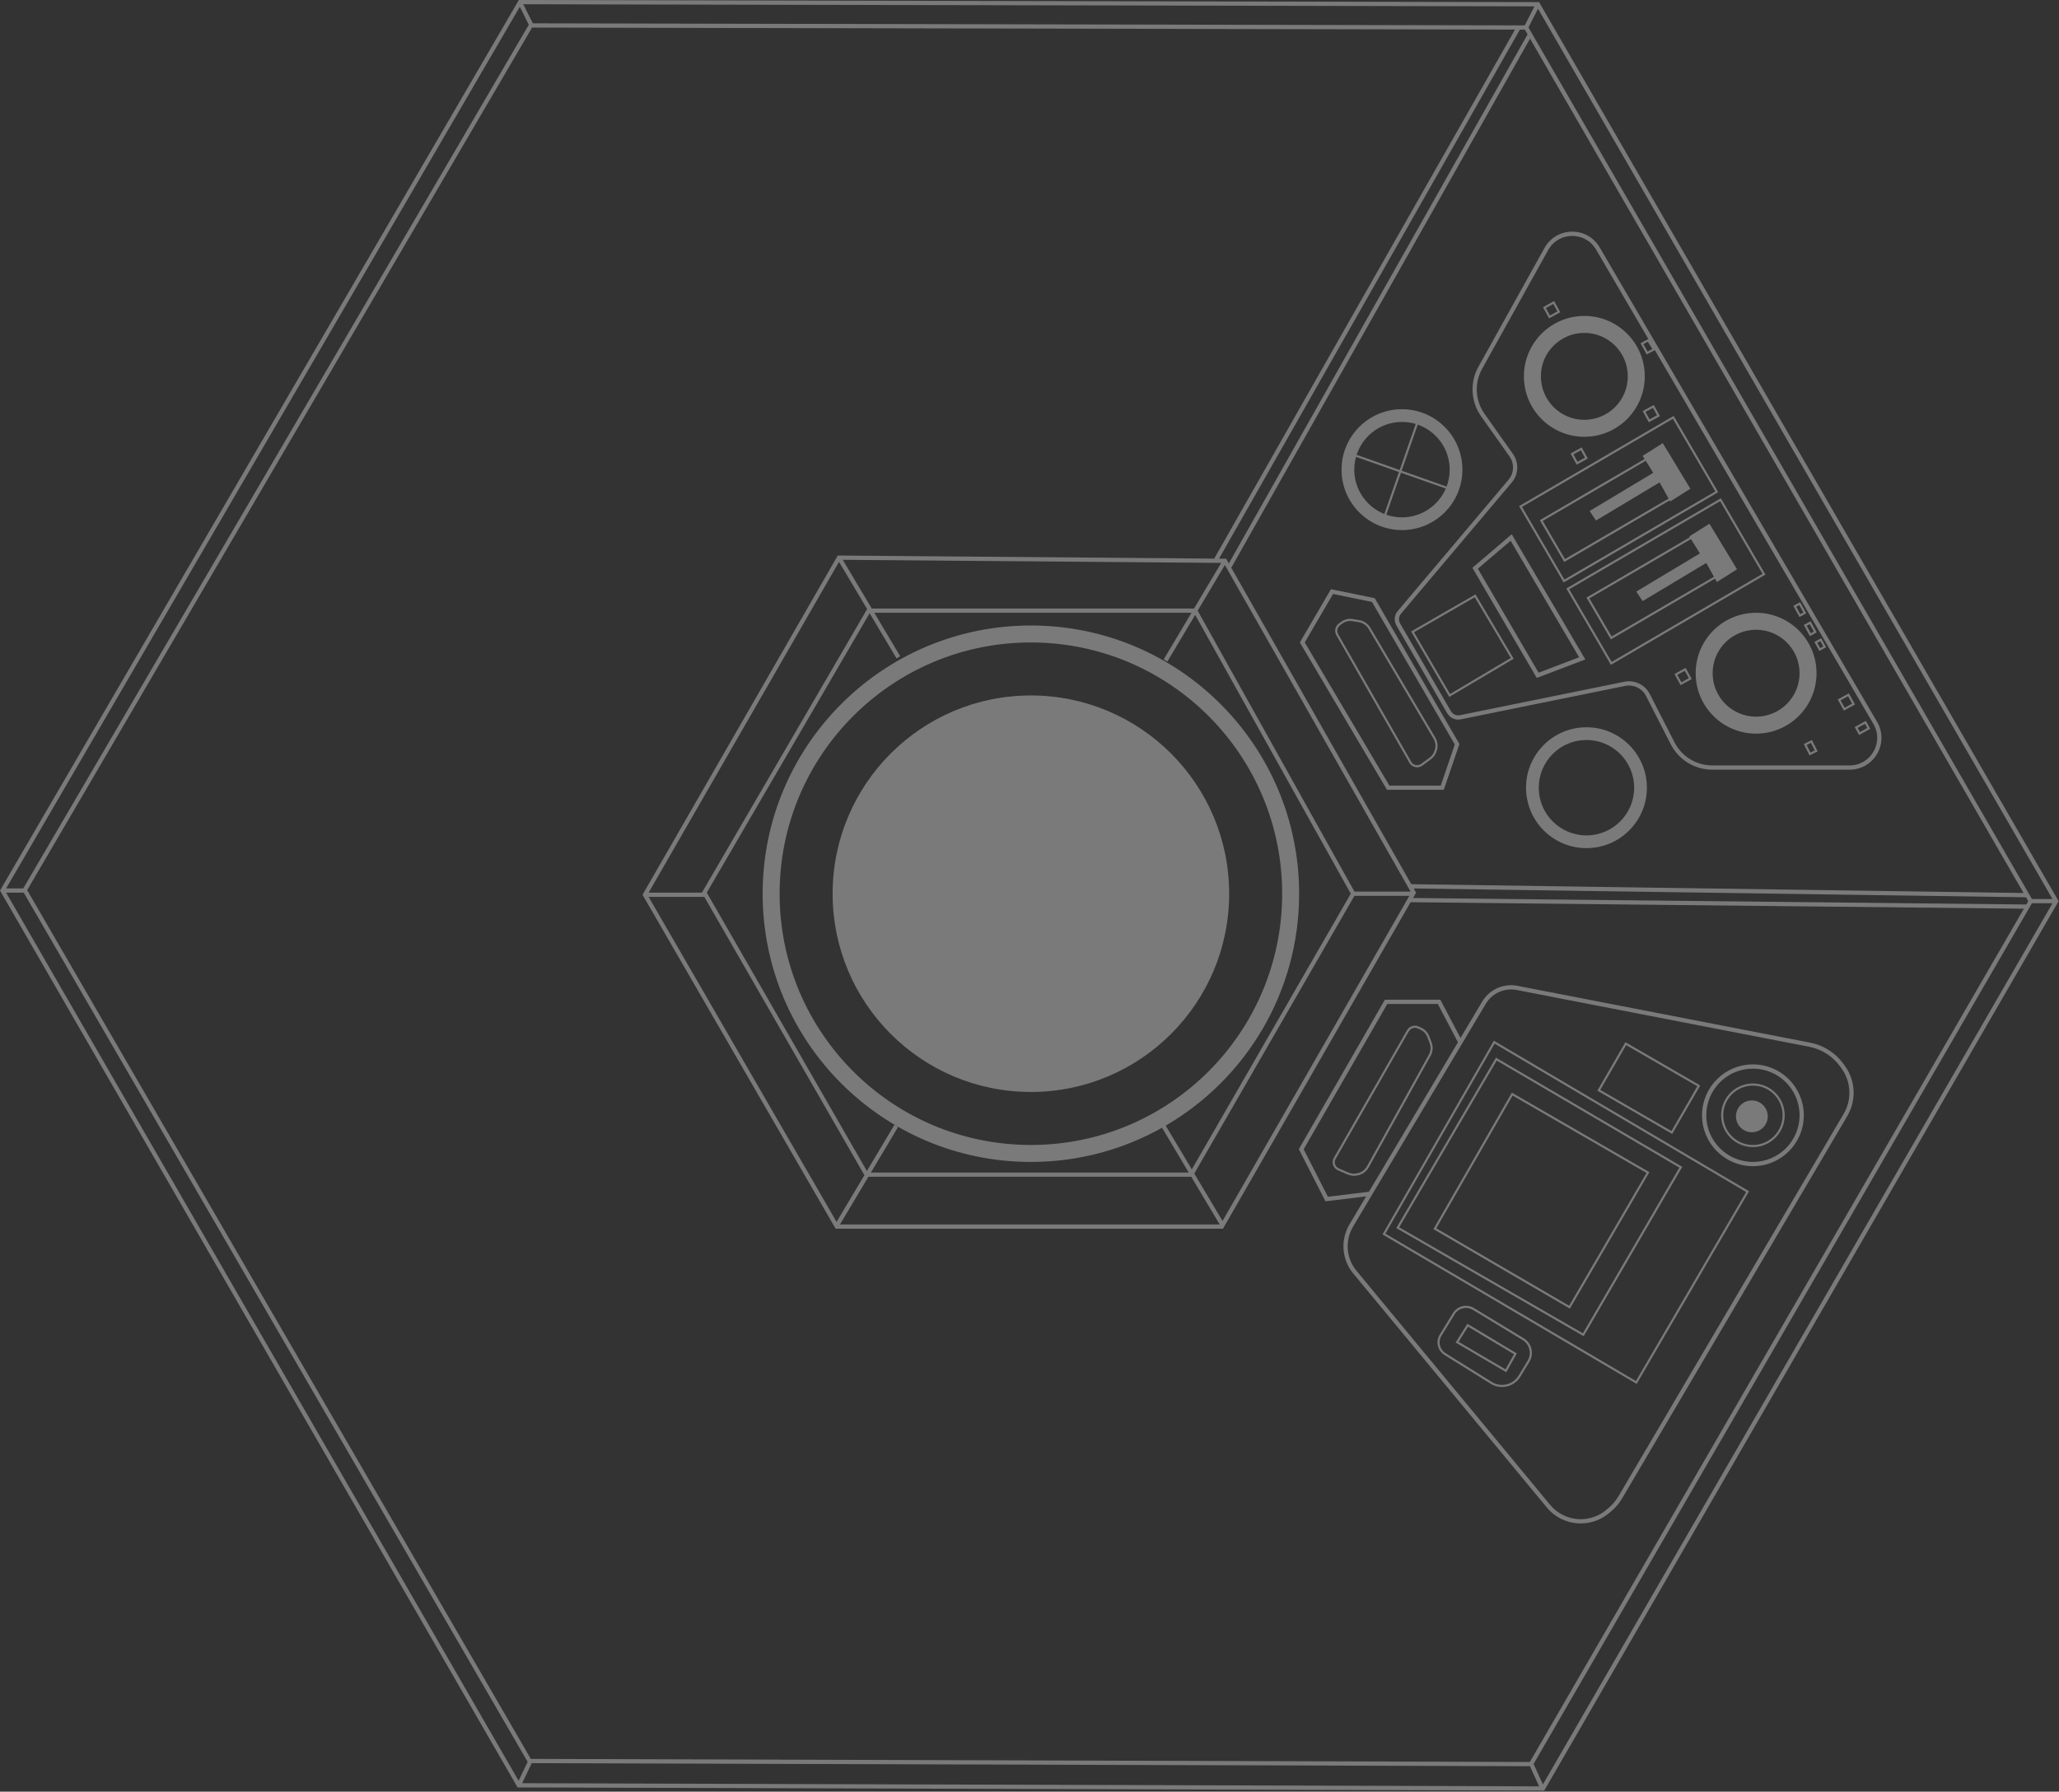 <svg width="971" height="845" viewBox="0 0 971 845" fill="none" xmlns="http://www.w3.org/2000/svg">
<rect x="0" y="0" width="971" height="845" fill="#333333" stroke="none"/>
<path fill-rule="evenodd" clip-rule="evenodd" d="M245.266 0.001L244.69 0L244.4 0.498L0.292 419.498L0 419.999L0.29 420.501L243.79 842.501L244.077 842.999L244.653 843.001L727.653 844.501L728.232 844.503L728.522 844.002L970.522 425.502L970.811 425.001L970.522 424.501L726.11 1.502L725.822 1.004L725.246 1.003L245.266 0.001ZM2.896 419.001L245.139 3.203L249.376 11.678L10.971 419.001H2.896ZM719.056 11.975L251.275 11.003L246.776 2.004L723.616 2.999L719.056 11.975ZM958.233 424.001L720.807 12.944L725.301 4.099L967.923 424.001H958.233ZM958.232 426.001L723.223 831.933L727.61 841.583L967.923 426.001H958.232ZM250.765 831.544L721.511 833L725.828 842.496L246.24 841.006L250.765 831.544ZM11.19 421.001L248.832 830.951L244.573 839.857L2.887 421.001H11.19ZM716.756 13.97L574.888 263.478L577.664 263.501L578.24 263.506L578.525 264.007L579.506 265.732L720.387 16.215L719.092 13.975L716.756 13.97ZM714.458 13.965L572.598 263.459L395.664 262.001L395.08 261.996L394.789 262.502L303.289 421.502L303.001 422.002L303.29 422.502L393.79 579.002L394.079 579.501H394.656H576.156H576.735L577.023 578.999L665.22 425.508L954.436 428.567L721.453 830.999L250.328 829.543L12.813 419.814L250.918 13.002L714.458 13.965ZM955.587 426.579L666.362 423.52L667.523 421.499L667.808 421.004L667.525 420.507L666.681 419.023L955.448 423.179L956.501 425.001L955.587 426.579ZM954.283 421.162L665.534 417.006L580.659 267.759L721.548 18.226L954.283 421.162ZM784.156 209.001L774.656 215.001L775.581 216.482L727.029 244.829L726.166 245.333L726.67 246.196L737.167 264.176L737.671 265.039L738.535 264.535L787.385 236.014L787.656 236.501L797.156 230.501L784.156 209.001ZM776.111 217.33L779.656 223.001L749.656 241.001L752.656 245.501L782.656 227.501L786.899 235.139L738.031 263.671L727.534 245.692L776.111 217.33ZM712.914 251.967L713.518 252.995L747.018 309.995L747.618 311.014L746.512 311.436L725.512 319.436L724.72 319.737L724.292 319.006L694.792 268.506L694.37 267.783L695.007 267.24L712.007 252.74L712.914 251.967ZM696.941 268.219L725.592 317.265L744.694 309.988L712.398 255.036L696.941 268.219ZM628.357 278.022L627.654 277.877L627.292 278.497L613.292 302.497L612.996 303.005L613.295 303.51L653.795 372.01L654.085 372.501H654.656H680.156H680.871L681.102 371.824L688.102 351.324L688.25 350.893L688.021 350.499L648.521 282.499L648.296 282.112L647.857 282.022L628.357 278.022ZM615.316 302.998L628.658 280.125L647.016 283.891L686.062 351.109L679.441 370.501H655.226L615.316 302.998ZM715.228 466.907C712.342 466.347 709.352 466.72 706.692 467.972C704.194 469.148 702.104 471.043 700.69 473.416L638.104 578.488C635.908 582.175 635.09 586.521 635.795 590.754C636.321 593.909 637.672 596.87 639.711 599.334L731.003 709.703C734.565 714.009 739.861 716.501 745.449 716.501C749.868 716.501 754.145 714.94 757.525 712.094L758.481 711.289C760.4 709.672 762.032 707.742 763.305 705.579L869.441 525.339C871.219 522.321 872.156 518.881 872.156 515.378C872.156 511.131 870.778 506.998 868.23 503.6L867.486 502.608C864.011 497.975 858.939 494.798 853.254 493.695L715.228 466.907ZM705.84 466.162C708.885 464.729 712.306 464.303 715.609 464.944L853.635 491.732C859.807 492.93 865.314 496.378 869.086 501.408L869.83 502.4C872.638 506.144 874.156 510.698 874.156 515.378C874.156 519.238 873.123 523.028 871.164 526.354L765.028 706.594C763.64 708.952 761.862 711.056 759.769 712.818L758.813 713.624C755.072 716.774 750.339 718.501 745.449 718.501C739.265 718.501 733.404 715.743 729.462 710.978L638.17 600.609C635.906 597.872 634.406 594.586 633.822 591.083C633.039 586.383 633.947 581.558 636.386 577.465L644.263 564.24L625.777 566.494L625.083 566.578L624.765 565.956L612.765 542.456L612.519 541.973L612.789 541.502L652.789 472.002L653.078 471.501H653.656H678.656H679.26L679.541 472.035L688.756 489.544L698.972 472.392C700.589 469.677 702.981 467.508 705.84 466.162ZM687.556 491.558L645.557 562.067L626.229 564.424L614.793 542.03L654.234 473.501H678.052L687.556 491.558ZM704.91 491.071L704.474 490.814L704.222 491.252L652.222 581.752L651.976 582.181L652.402 582.432L771.402 652.432L771.835 652.687L772.088 652.253L824.588 562.253L824.839 561.823L824.41 561.571L704.91 491.071ZM653.336 581.821L704.838 492.189L823.473 562.179L771.477 651.316L653.336 581.821ZM705.909 499.07L705.477 498.817L705.224 499.249L658.724 578.749L658.47 579.183L658.906 579.434L746.406 629.934L746.837 630.183L747.088 629.753L793.088 550.753L793.339 550.322L792.909 550.07L705.909 499.07ZM659.841 578.82L705.835 500.186L791.973 550.68L746.474 628.819L659.841 578.82ZM712.972 515.318L713.406 515.568L777.406 552.568L777.841 552.819L777.588 553.253L740.588 616.753L740.336 617.185L739.904 616.933L676.404 579.933L675.975 579.683L676.222 579.252L712.722 515.752L712.972 515.318ZM713.34 516.685L677.337 579.319L739.976 615.818L776.471 553.183L713.34 516.685ZM632.671 293.131C634.187 292.069 636.06 291.645 637.885 291.949L641.023 292.472C643.207 292.836 645.118 294.147 646.246 296.053L676.903 347.9C678.045 349.831 678.262 352.172 677.496 354.28L677.352 354.676C676.845 356.07 675.935 357.283 674.739 358.161L670.761 361.078C669.499 362.003 667.825 362.145 666.426 361.445C665.69 361.077 665.079 360.5 664.67 359.786L630.226 299.63C629.852 298.978 629.656 298.239 629.656 297.487C629.656 296.079 630.343 294.76 631.496 293.953L632.671 293.131ZM637.721 292.936C636.153 292.674 634.546 293.039 633.244 293.95L632.069 294.772C631.183 295.392 630.656 296.405 630.656 297.487C630.656 298.064 630.807 298.632 631.094 299.133L665.538 359.289C665.849 359.832 666.313 360.271 666.873 360.551C667.937 361.083 669.21 360.975 670.169 360.271L674.147 357.354C675.184 356.594 675.972 355.543 676.412 354.334L676.556 353.939C677.22 352.111 677.032 350.082 676.042 348.409L645.385 296.562C644.408 294.91 642.751 293.774 640.858 293.458L637.721 292.936ZM674 488.643C673.339 486.914 672.026 485.513 670.344 484.742L669.04 484.144C667.761 483.557 666.276 483.632 665.061 484.344C664.413 484.724 663.875 485.267 663.501 485.92L629.021 546.055C628.612 546.769 628.423 547.588 628.478 548.409C628.582 549.97 629.55 551.342 630.987 551.963L635.515 553.92C636.877 554.508 638.383 554.679 639.843 554.412L640.257 554.336C642.463 553.931 644.373 552.56 645.462 550.598L674.688 497.931C675.762 495.995 675.926 493.683 675.136 491.614L674 488.643ZM669.927 485.651C671.372 486.313 672.499 487.516 673.066 489L674.201 491.971C674.886 493.764 674.744 495.767 673.813 497.445L644.587 550.113C643.644 551.813 641.989 553.001 640.076 553.352L639.662 553.428C638.397 553.66 637.092 553.512 635.911 553.002L631.383 551.045C630.291 550.573 629.555 549.53 629.475 548.342C629.434 547.718 629.578 547.095 629.889 546.553L664.368 486.417C664.655 485.916 665.069 485.499 665.567 485.207C666.5 484.66 667.641 484.602 668.624 485.053L669.927 485.651ZM796.656 253.001L806.156 247.001L819.156 268.501L809.656 274.501L808.763 272.893L760.535 301.051L759.671 301.555L759.167 300.691L748.67 282.712L748.166 281.848L749.029 281.344L796.901 253.394L796.656 253.001ZM749.534 282.208L797.432 254.242L801.656 261.001L771.656 279.001L774.656 283.501L804.656 265.501L808.277 272.019L760.031 300.187L749.534 282.208ZM661.156 244.001C658.569 244.001 656.083 243.564 653.769 242.761L660.68 222.952L681.822 230.414C678.37 238.407 670.416 244.001 661.156 244.001ZM682.198 229.486C683.14 227.004 683.656 224.313 683.656 221.501C683.656 211.682 677.366 203.332 668.595 200.26L661.009 222.007L682.198 229.486ZM660.066 221.675L667.644 199.951C665.59 199.333 663.412 199.001 661.156 199.001C648.73 199.001 638.656 209.075 638.656 221.501C638.656 230.987 644.526 239.102 652.832 242.411L659.737 222.619L639.49 215.473L639.822 214.53L660.066 221.675ZM730.098 117.941C734.992 109.142 747.6 109.006 752.682 117.699L777.334 159.87L774.532 161.409L773.656 161.891L774.138 162.767L776.545 167.149L779.767 165.466L780.409 165.13L883.478 341.44C888.544 350.107 882.294 361.001 872.255 361.001H807.494C799.989 361.001 793.115 356.799 789.693 350.119L778.005 327.298C775.755 322.906 770.857 320.55 766.022 321.533L688.479 337.305C686.795 337.647 685.081 336.876 684.22 335.389L660.283 294.043C659.438 292.583 659.6 290.749 660.688 289.459L712.929 227.561C716.161 223.73 716.396 218.198 713.499 214.108L700.115 195.213C695.666 188.933 695.216 180.657 698.957 173.932L730.098 117.941ZM754.408 116.69C748.545 106.66 733.997 106.816 728.35 116.969L697.209 172.96C693.094 180.358 693.59 189.461 698.483 196.369L711.866 215.264C714.237 218.61 714.045 223.136 711.4 226.271L659.16 288.169C657.527 290.104 657.284 292.855 658.552 295.045L682.489 336.391C683.781 338.622 686.352 339.778 688.878 339.265L766.42 323.493C770.376 322.689 774.384 324.617 776.225 328.21L787.913 351.03C791.677 358.379 799.238 363.001 807.494 363.001H872.255C883.838 363.001 891.05 350.431 885.205 340.431L754.408 116.69ZM563.088 287.001L575.905 265.487L397.424 264.016L411.118 287.001H563.088ZM564.81 288.018L577.636 266.489L665.221 420.501H638.743L564.81 288.018ZM576.532 575.839L664.641 422.501H638.734L563.215 553.486L576.532 575.839ZM563.628 290.003L637.006 421.493L562.042 551.516L549.747 530.88C587.37 508.959 612.656 468.183 612.656 421.501C612.656 351.637 556.02 295.001 486.156 295.001C416.292 295.001 359.656 351.637 359.656 421.501C359.656 491.365 416.292 548.001 486.156 548.001C508.624 548.001 529.723 542.144 548.011 531.873L560.598 553.001H410.714L423.515 531.513L421.797 530.489L408.817 552.276L333.311 421.004L410.107 289.213L422.797 310.513L424.515 309.489L412.309 289.001H561.896L548.797 310.989L550.515 312.013L563.628 290.003ZM408.937 287.249L408.792 287.498L331.292 420.498L331 420.998L331.002 421.001H305.885L395.671 264.98L408.937 287.249ZM407.644 554.247L332.153 423.001H305.889L394.522 576.272L407.644 554.247ZM409.522 555.001L396.118 577.501H575.194L561.79 555.001H561.763H409.522ZM604.656 421.501C604.656 486.947 551.602 540.001 486.156 540.001C420.71 540.001 367.656 486.947 367.656 421.501C367.656 356.055 420.71 303.001 486.156 303.001C551.602 303.001 604.656 356.055 604.656 421.501ZM579.656 421.501C579.656 473.14 537.795 515.001 486.156 515.001C434.517 515.001 392.656 473.14 392.656 421.501C392.656 369.863 434.517 328.001 486.156 328.001C537.795 328.001 579.656 369.863 579.656 421.501ZM767.656 177.501C767.656 188.823 758.478 198.001 747.156 198.001C735.834 198.001 726.656 188.823 726.656 177.501C726.656 166.179 735.834 157.001 747.156 157.001C758.478 157.001 767.656 166.179 767.656 177.501ZM775.656 177.501C775.656 193.241 762.896 206.001 747.156 206.001C731.416 206.001 718.656 193.241 718.656 177.501C718.656 161.761 731.416 149.001 747.156 149.001C762.896 149.001 775.656 161.761 775.656 177.501ZM828.156 338.001C839.478 338.001 848.656 328.823 848.656 317.501C848.656 306.179 839.478 297.001 828.156 297.001C816.834 297.001 807.656 306.179 807.656 317.501C807.656 328.823 816.834 338.001 828.156 338.001ZM828.156 346.001C843.896 346.001 856.656 333.241 856.656 317.501C856.656 301.761 843.896 289.001 828.156 289.001C812.416 289.001 799.656 301.761 799.656 317.501C799.656 333.241 812.416 346.001 828.156 346.001ZM770.656 371.501C770.656 383.928 760.582 394.001 748.156 394.001C735.73 394.001 725.656 383.928 725.656 371.501C725.656 359.075 735.73 349.001 748.156 349.001C760.582 349.001 770.656 359.075 770.656 371.501ZM776.656 371.501C776.656 387.241 763.896 400.001 748.156 400.001C732.416 400.001 719.656 387.241 719.656 371.501C719.656 355.761 732.416 343.001 748.156 343.001C763.896 343.001 776.656 355.761 776.656 371.501ZM661.156 250.001C676.896 250.001 689.656 237.241 689.656 221.501C689.656 205.761 676.896 193.001 661.156 193.001C645.416 193.001 632.656 205.761 632.656 221.501C632.656 237.241 645.416 250.001 661.156 250.001ZM788.924 197.515L717.756 239.067L737.763 273.333L808.931 231.782L788.924 197.515ZM717.252 238.203L716.388 238.707L716.893 239.571L736.899 273.837L737.403 274.701L738.267 274.197L809.435 232.645L810.299 232.141L809.794 231.278L789.788 197.011L789.284 196.147L788.42 196.652L717.252 238.203ZM740.024 277.92L811.192 236.369L831.198 270.635L760.03 312.187L740.024 277.92ZM738.656 277.561L739.52 277.057L810.688 235.505L811.551 235.001L812.055 235.864L832.062 270.131L832.566 270.995L831.703 271.499L760.535 313.05L759.671 313.555L759.167 312.691L739.16 278.424L738.656 277.561ZM779.52 192.359L776.014 194.286L777.94 197.791L781.446 195.865L779.52 192.359ZM775.532 193.409L774.656 193.891L775.138 194.767L777.064 198.273L777.545 199.149L778.422 198.668L781.927 196.741L782.804 196.26L782.322 195.383L780.396 191.878L779.914 191.001L779.038 191.483L775.532 193.409ZM775.014 162.286L777.081 161.15L779.237 164.614L776.95 165.809L775.014 162.286ZM745.52 212.359L742.014 214.286L743.94 217.791L747.446 215.865L745.52 212.359ZM741.532 213.409L740.656 213.891L741.138 214.767L743.064 218.273L743.545 219.149L744.422 218.668L747.927 216.741L748.804 216.26L748.322 215.383L746.396 211.878L745.914 211.001L745.038 211.483L741.532 213.409ZM729.014 145.286L732.52 143.359L734.446 146.865L730.94 148.791L729.014 145.286ZM727.656 144.891L728.532 144.409L732.038 142.483L732.914 142.001L733.396 142.878L735.322 146.383L735.804 147.26L734.927 147.741L731.422 149.668L730.545 150.149L730.064 149.273L728.138 145.767L727.656 144.891ZM794.52 316.359L791.014 318.286L792.94 321.791L796.446 319.865L794.52 316.359ZM790.532 317.409L789.656 317.891L790.138 318.767L792.064 322.273L792.545 323.149L793.422 322.668L796.927 320.741L797.804 320.26L797.322 319.383L795.396 315.878L794.914 315.001L794.038 315.483L790.532 317.409ZM847.08 286.15L848.52 285.359L850.446 288.865L849.007 289.656L847.08 286.15ZM845.722 285.755L846.599 285.274L848.038 284.482L848.915 284.001L849.396 284.877L851.323 288.383L851.804 289.259L850.928 289.741L849.488 290.532L848.612 291.014L848.13 290.137L846.204 286.632L845.722 285.755ZM853.454 294.359L852.014 295.15L853.94 298.656L855.38 297.865L853.454 294.359ZM851.532 294.274L850.656 294.755L851.138 295.632L853.064 299.137L853.545 300.014L854.422 299.532L855.861 298.741L856.738 298.259L856.256 297.383L854.33 293.877L853.848 293.001L852.972 293.482L851.532 294.274ZM857.014 303.15L858.454 302.359L859.831 304.865L858.391 305.656L857.014 303.15ZM855.656 302.755L856.532 302.274L857.972 301.482L858.848 301.001L859.33 301.877L860.707 304.383L861.188 305.26L860.312 305.741L858.872 306.532L857.996 307.014L857.514 306.137L856.138 303.632L855.656 302.755ZM871.52 328.359L868.014 330.286L869.94 333.791L873.446 331.865L871.52 328.359ZM867.532 329.409L866.656 329.891L867.138 330.767L869.064 334.273L869.545 335.149L870.422 334.668L873.927 332.741L874.804 332.26L874.322 331.383L872.396 327.878L871.914 327.001L871.038 327.483L867.532 329.409ZM876.014 343.286L879.52 341.359L880.613 343.349L877.107 345.275L876.014 343.286ZM874.656 342.891L875.532 342.409L879.038 340.483L879.914 340.001L880.396 340.878L881.489 342.867L881.971 343.743L881.094 344.225L877.589 346.151L876.712 346.633L876.231 345.756L875.138 343.767L874.656 342.891ZM855.822 353.918L854.027 350.344L851.999 351.362L853.793 354.937L855.822 353.918ZM854.921 349.895L854.472 349.001L853.579 349.45L851.55 350.468L850.656 350.917L851.105 351.81L852.9 355.385L853.348 356.279L854.242 355.83L856.271 354.812L857.164 354.363L856.716 353.47L854.921 349.895ZM696.086 280.746L695.834 280.321L695.406 280.568L665.906 297.568L665.471 297.819L665.724 298.253L683.224 328.253L683.478 328.688L683.911 328.431L713.411 310.931L713.841 310.676L713.586 310.246L696.086 280.746ZM683.834 327.314L666.841 298.183L695.478 281.681L712.471 310.326L683.834 327.314ZM826.656 548.001C838.806 548.001 848.656 538.151 848.656 526.001C848.656 513.851 838.806 504.001 826.656 504.001C814.506 504.001 804.656 513.851 804.656 526.001C804.656 538.151 814.506 548.001 826.656 548.001ZM826.656 550.001C839.911 550.001 850.656 539.256 850.656 526.001C850.656 512.746 839.911 502.001 826.656 502.001C813.401 502.001 802.656 512.746 802.656 526.001C802.656 539.256 813.401 550.001 826.656 550.001ZM840.656 526.001C840.656 533.733 834.388 540.001 826.656 540.001C818.924 540.001 812.656 533.733 812.656 526.001C812.656 518.269 818.924 512.001 826.656 512.001C834.388 512.001 840.656 518.269 840.656 526.001ZM841.656 526.001C841.656 534.286 834.94 541.001 826.656 541.001C818.372 541.001 811.656 534.286 811.656 526.001C811.656 517.717 818.372 511.001 826.656 511.001C834.94 511.001 841.656 517.717 841.656 526.001ZM833.656 526.501C833.656 530.643 830.298 534.001 826.156 534.001C822.014 534.001 818.656 530.643 818.656 526.501C818.656 522.359 822.014 519.001 826.156 519.001C830.298 519.001 833.656 522.359 833.656 526.501ZM754.663 514.019L766.885 492.89L800.448 512.303L788.226 533.433L754.663 514.019ZM753.297 514.384L753.797 513.518L766.019 492.389L766.52 491.523L767.385 492.024L800.948 511.438L801.814 511.938L801.313 512.804L789.092 533.933L788.591 534.799L787.725 534.298L754.162 514.885L753.297 514.384ZM694.591 617.76C693.282 616.966 691.727 616.678 690.221 616.952C688.468 617.271 686.934 618.321 686.003 619.84L679.785 629.984C678.796 631.598 678.628 633.583 679.331 635.34C679.804 636.524 680.644 637.527 681.726 638.201L703.526 651.774C705.301 652.879 707.403 653.341 709.478 653.082C712.243 652.736 714.697 651.146 716.143 648.765L720.398 641.758C721.483 639.97 721.727 637.795 721.066 635.811C720.533 634.211 719.449 632.853 718.007 631.977L694.591 617.76ZM690.042 615.968C691.789 615.65 693.592 615.984 695.109 616.905L718.526 631.122C720.17 632.121 721.407 633.67 722.015 635.495C722.769 637.758 722.49 640.238 721.252 642.277L716.998 649.284C715.394 651.926 712.67 653.691 709.602 654.074C707.299 654.362 704.967 653.85 702.997 652.623L681.198 639.05C679.934 638.263 678.955 637.093 678.402 635.711C677.582 633.661 677.779 631.344 678.932 629.462L685.15 619.318C686.23 617.556 688.009 616.338 690.042 615.968ZM691.993 624.319L692.414 624.572L714.914 638.072L715.331 638.322L715.092 638.746L710.592 646.746L710.342 647.19L709.903 646.932L686.903 633.432L686.46 633.172L686.732 632.736L691.732 624.736L691.993 624.319ZM692.32 625.682L687.853 632.83L709.97 645.812L713.982 638.679L692.32 625.682Z" fill="white" fill-opacity="0.35"/>
</svg>
